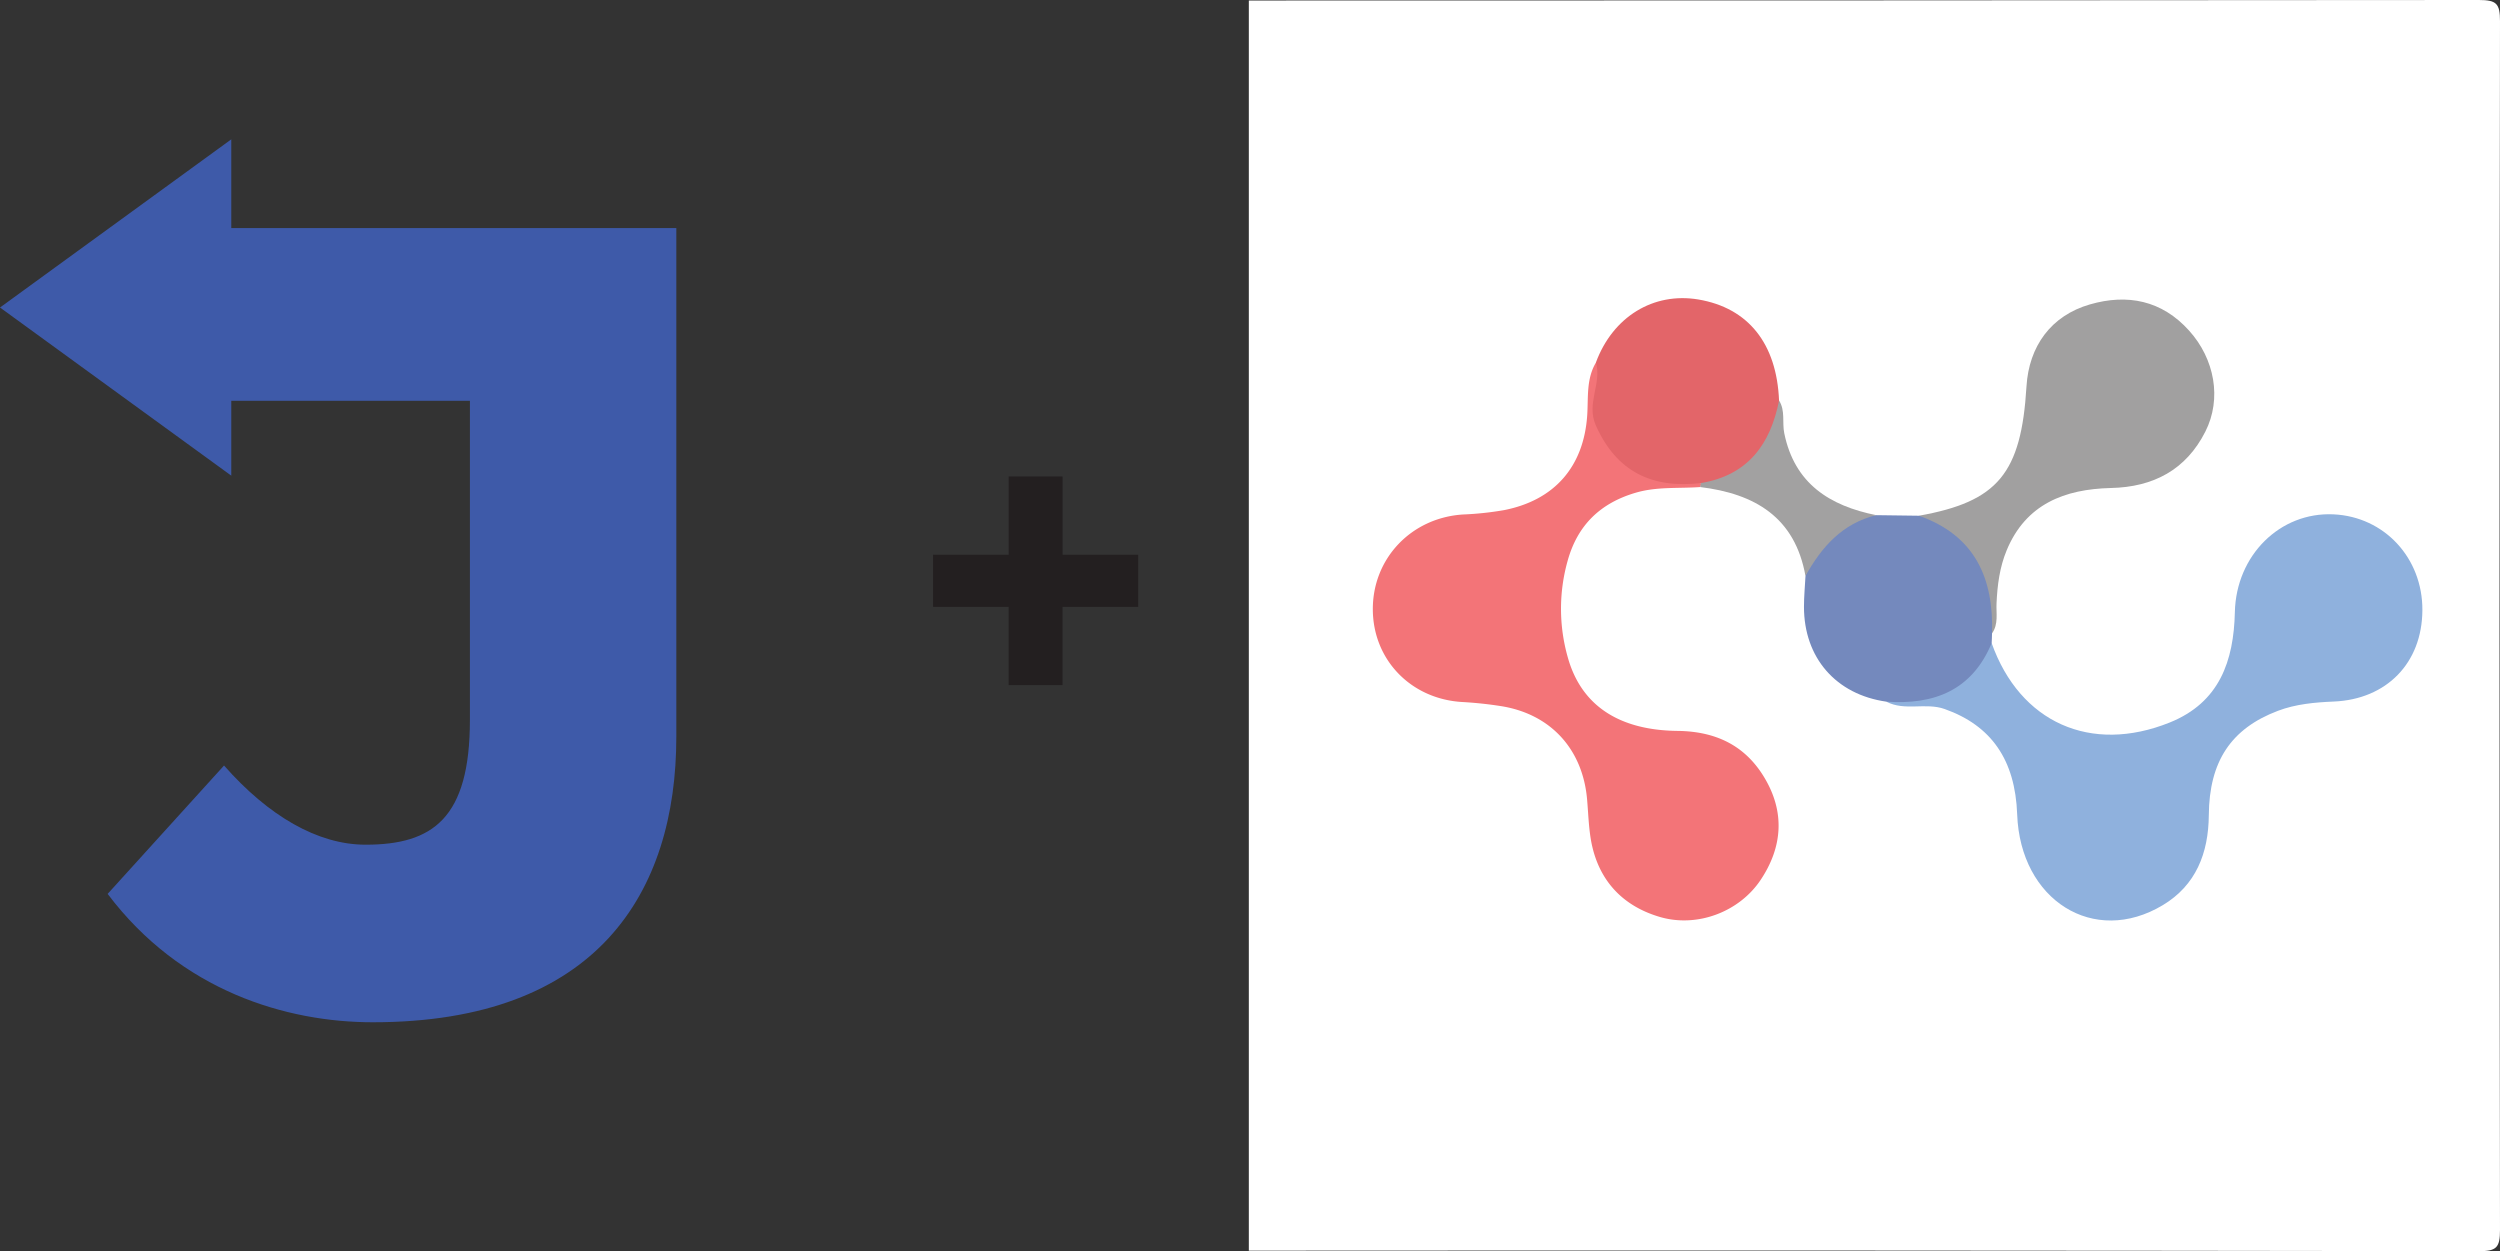 <svg id="Layer_1" data-name="Layer 1" xmlns="http://www.w3.org/2000/svg" viewBox="0 0 886.71 443.77"><rect x="0" y="0" width="886.71" height="443.77" fill="#333333" stroke="none"/><defs><style>.cls-1{fill:#3e5aa9;}.cls-2{fill:#231f20;}.cls-3{fill:#fff;}.cls-4{fill:#f37478;}.cls-5{fill:#8fb1dd;}.cls-6{fill:#a1a0a0;}.cls-7{fill:#7489bd;}.cls-8{fill:#e36569;}.cls-9{fill:#a2a1a1;}</style></defs><path class="cls-1" d="M145.24,311.05l41.28-45.53c15.75,17.87,33.19,28.08,50.21,28.08,23.83,0,37-9.36,37-44.25V136.15H168.65V74.88H346.94V255.31c0,55.31-28.08,101.27-107.66,101.27C208.64,356.58,171.2,345.52,145.24,311.05Z" transform="translate(-107.06 6)"/><polygon class="cls-1" points="0 109.07 82.03 49.42 82.03 168.71 0 109.07"/><path class="cls-2" d="M464.81,209.25H438v-18.5h26.82V163h19.12v27.75h26.82v18.5H483.93V237H464.81Z" transform="translate(-107.06 6)"/><g id="bSRY1g.tif"><path class="cls-3" d="M550-5.82q218.12,0,436.23-.18c6.3,0,7.55,1.24,7.54,7.54q-.35,214.35,0,428.69c0,6.3-1.23,7.55-7.54,7.54q-218.11-.34-436.23-.18Z" transform="translate(-107.06 6)"/><path class="cls-4" d="M710.07,166.75c-7.61.56-15.28-.21-22.82,2-12.53,3.67-20.63,11.46-24.15,24.07a62.88,62.88,0,0,0,.06,34.44C667.87,244,681,253,702,253.24c13.41.14,23.91,5,30.82,16.5,7.38,12.25,6.52,24.67-1.31,36.38-7.58,11.33-22.5,17-35.72,13.11-13-3.82-21.53-12.67-24.25-26.23-1-5.08-1.11-10.35-1.57-15.53-1.56-17.78-12.94-30.19-30.41-33A136.74,136.74,0,0,0,625.82,243c-18.19-1-31.7-14.83-31.84-32.69-.15-18.17,13.62-32.67,32-33.83a110.58,110.58,0,0,0,14.56-1.55c17.93-3.53,28.27-15.47,29.48-33.64.42-6.36-.38-12.91,3.13-18.75,3.29,2.88,2.37,6.61,2,10.18-1.68,15.9,9.47,29.14,25.43,30.12,3,.19,6.1-.1,8.9,1.45A1.7,1.7,0,0,1,710.07,166.75Z" transform="translate(-107.06 6)"/><path class="cls-5" d="M813.47,222.11c10,28.15,35.17,39.42,63.16,28.15,17.65-7.1,22.71-21.82,23.1-39.17.46-20.11,16-35.55,35-34.66,18,.84,31.61,15.47,31.51,34-.09,18.72-12.69,31.62-31.45,32.4-6.72.28-13.5.9-19.8,3.29-16.59,6.29-24.35,17.91-24.5,37-.11,13.51-4.59,24.88-16.31,31.92-24.48,14.7-50.57-1.75-51.66-32.19-.7-19.38-9.2-31.5-25.69-37.36-6.79-2.42-14.14.82-20.7-2.61,1.84-2.66,4.75-2.6,7.44-2.6,10.67,0,18.82-4.44,24.5-13.51C809.36,224.71,810.79,222.64,813.47,222.11Z" transform="translate(-107.06 6)"/><path class="cls-6" d="M787.68,176.92c28-5,36.27-15,38.14-45.84.86-14.24,8.68-25.13,22.53-29.12,13.24-3.81,25.47-1.48,35.18,9.34,9,10,11.66,24.09,5.73,35.79-6.85,13.53-18.41,19.68-33.54,20-16.31.4-30.1,5.64-36.92,22.08-2.49,6-3.31,12.34-3.6,18.79-.17,3.61.73,7.4-1.6,10.69-2.49-1.48-2.56-4-2.63-6.45-.42-14.46-7-24.94-20-31.43C789.41,180,787.62,179.21,787.68,176.92Z" transform="translate(-107.06 6)"/><path class="cls-7" d="M787.68,176.92c19.82,7,26.56,22.11,25.92,41.79,0,1.13-.09,2.26-.13,3.4-7,16.78-20.4,21.93-37.34,20.76-17.88-2.53-29.25-15.58-29.23-33.67,0-3.64.35-7.28.54-10.91,3.34-13.42,12.38-21.19,25.07-21.57Z" transform="translate(-107.06 6)"/><path class="cls-8" d="M710.37,165.33c-17.29,2-29.93-3.91-37.31-20.47-3.46-7.77,2.22-14.9.05-22.31,6-16.21,20.39-25,36.32-22.33,17.72,3,27.8,15.63,28.63,35.83C738.51,153.64,725.78,167.1,710.37,165.33Z" transform="translate(-107.06 6)"/><path class="cls-9" d="M710.37,165.33C727,162.56,735,151.6,738.06,136.05c2.28,3.59,1.06,7.76,1.85,11.62,3.67,17.9,16.09,25.71,32.61,29.05-12,2.92-19.39,11.29-25.09,21.57-3.71-20.86-18-29.19-37.36-31.54C710.15,166.27,710.25,165.8,710.37,165.33Z" transform="translate(-107.06 6)"/></g></svg>